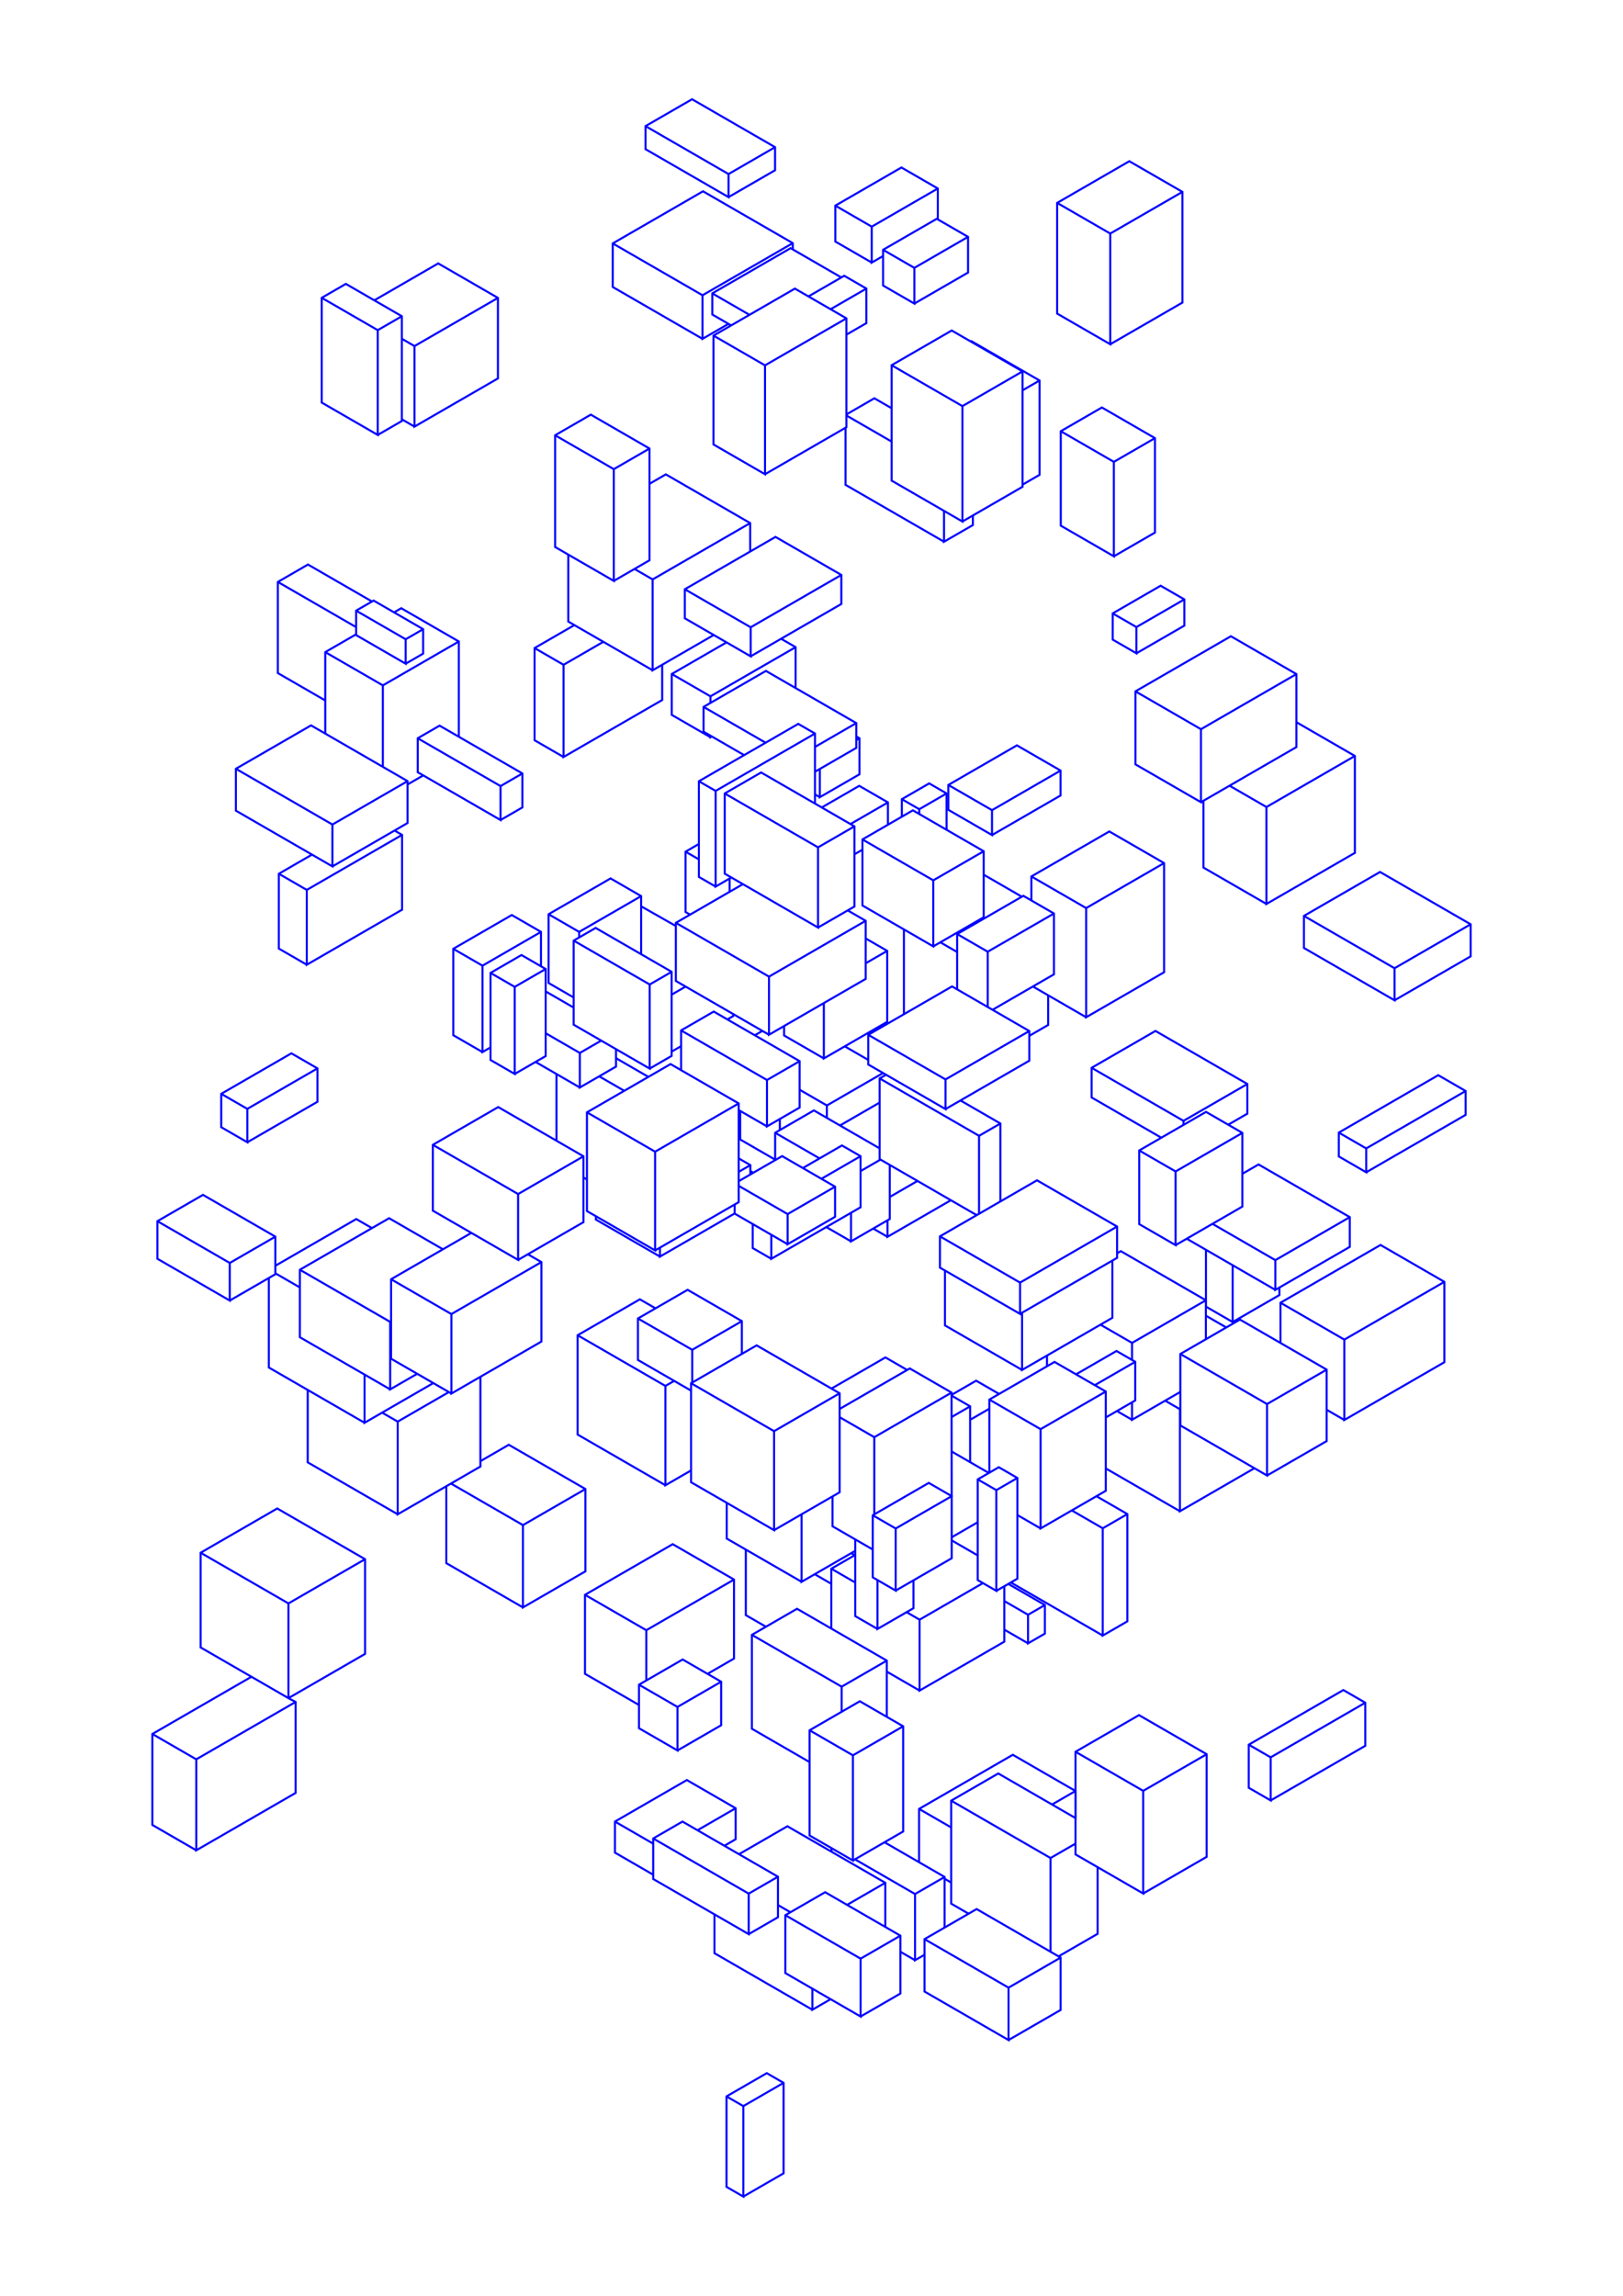 <?xml version="1.0" encoding="utf-8" ?>
<svg xmlns="http://www.w3.org/2000/svg" xmlns:cc="http://creativecommons.org/ns#" xmlns:dc="http://purl.org/dc/elements/1.1/" xmlns:ev="http://www.w3.org/2001/xml-events" xmlns:inkscape="http://www.inkscape.org/namespaces/inkscape" xmlns:rdf="http://www.w3.org/1999/02/22-rdf-syntax-ns#" xmlns:sodipodi="http://sodipodi.sourceforge.net/DTD/sodipodi-0.dtd" xmlns:xlink="http://www.w3.org/1999/xlink" baseProfile="tiny" height="29.7cm" version="1.2" viewBox="0 0 793.701 1122.52" width="21.0cm">
  <defs/>
  <g fill="none" id="layer1" inkscape:groupmode="layer" inkscape:label="1" stroke="#00f" style="display:inline">
    <polyline points="465.342,682.018 477.365,675.077 488.591,681.558"/>
    <line x1="483.825" x2="508.887" y1="684.31" y2="698.78"/>
    <polyline points="497.535,722.642 487.237,728.587 487.237,777.832 478.137,772.577 478.137,723.333 488.434,717.388 497.535,722.642 497.535,771.886 487.237,777.832"/>
    <polyline points="491.135,775.581 491.135,802.676 449.709,826.593 449.709,791.932 443.348,788.259"/>
    <line x1="449.709" x2="480.684" y1="791.932" y2="774.048"/>
    <polyline points="493.101,774.447 510.981,784.77 510.981,798.745 502.747,803.499 502.747,789.524 510.981,784.77"/>
    <line x1="502.747" x2="491.135" y1="789.524" y2="782.82"/>
    <line x1="494.329" x2="539.28" y1="773.737" y2="799.689"/>
    <line x1="502.747" x2="491.135" y1="803.499" y2="796.795"/>
    <line x1="478.137" x2="465.413" y1="760.51" y2="753.164"/>
    <line x1="465.413" x2="478.137" y1="751.64" y2="744.294"/>
    <line x1="487.237" x2="478.137" y1="728.587" y2="723.333"/>
    <polyline points="483.571,720.195 465.783,709.926 465.342,710.18"/>
    <polyline points="474.422,714.913 474.422,687.621 465.342,682.379"/>
    <polyline points="465.342,680.892 427.559,702.706 427.559,740.436"/>
    <polyline points="426.803,740.872 438.018,747.347 465.413,731.53 465.342,680.892 444.908,669.094 410.607,688.898"/>
    <line x1="410.607" x2="427.559" y1="692.918" y2="702.706"/>
    <polyline points="410.607,681.246 378.546,699.756 378.546,748.161 337.954,724.725 337.954,676.32 370.014,657.81 410.607,681.246 410.607,729.651 378.546,748.161"/>
    <polyline points="392.004,740.392 392.004,773.408 418.241,758.26"/>
    <polyline points="418.241,760.254 406.541,767.009 406.541,796.28"/>
    <line x1="406.541" x2="398.427" y1="774.384" y2="769.7"/>
    <polyline points="392.004,773.408 355.401,752.276 355.401,734.798"/>
    <polyline points="337.954,718.957 325.407,726.201 325.407,677.644 282.477,652.858"/>
    <line x1="311.979" x2="338.516" y1="644.661" y2="659.982"/>
    <polyline points="338.516,675.996 338.516,659.982 362.797,645.963"/>
    <polyline points="362.797,661.977 362.797,645.963 336.26,630.642 311.979,644.661 311.979,664.953 337.954,679.95"/>
    <line x1="337.954" x2="378.546" y1="676.32" y2="699.756"/>
    <polyline points="406.612,678.939 432.999,663.705 443.62,669.837"/>
    <line x1="465.342" x2="474.422" y1="692.864" y2="687.621"/>
    <line x1="474.422" x2="483.825" y1="694.202" y2="688.774"/>
    <polyline points="499.827,669.82 462.115,648.046 462.115,621.219"/>
    <polyline points="459.665,604.504 498.833,627.117 498.833,642.418 459.665,619.805 459.665,604.504 507.125,577.103 546.292,599.716 546.292,615.018 498.833,642.418"/>
    <polyline points="499.827,641.844 499.827,669.82 543.994,644.32 543.994,616.344"/>
    <polyline points="546.292,612.797 548.114,611.745 589.709,635.759 589.709,654.81"/>
    <line x1="599.682" x2="589.709" y1="649.052" y2="643.293"/>
    <line x1="589.709" x2="553.61" y1="635.759" y2="656.601"/>
    <polyline points="553.61,664.949 553.61,656.601 538.166,647.685"/>
    <line x1="555.166" x2="535.381" y1="665.847" y2="677.27"/>
    <polyline points="540.762,680.377 508.887,698.78 508.887,747.318 540.762,728.915 540.762,680.377 515.699,665.907 483.825,684.31 483.825,720.049"/>
    <line x1="497.535" x2="508.887" y1="740.764" y2="747.318"/>
    <line x1="524.144" x2="539.28" y1="738.51" y2="747.249"/>
    <polyline points="551.323,740.296 539.28,747.249 539.28,799.689 551.323,792.736 551.323,740.296 536.187,731.557"/>
    <line x1="540.762" x2="577.018" y1="717.974" y2="738.907"/>
    <polyline points="613.449,717.873 577.018,738.907 577.018,689.021 577.223,688.903"/>
    <line x1="577.018" x2="569.793" y1="689.021" y2="684.85"/>
    <polyline points="577.223,680.561 553.61,694.193 553.61,685.643"/>
    <line x1="553.61" x2="546.205" y1="694.193" y2="689.918"/>
    <polyline points="540.762,693.061 555.166,684.745 555.166,665.847 545.997,660.554 526.212,671.977"/>
    <line x1="512.015" x2="512.015" y1="668.034" y2="662.783"/>
    <line x1="498.833" x2="546.292" y1="627.117" y2="599.716"/>
    <polyline points="574.901,608.797 607.56,589.942 607.56,553.919 589.777,543.652 557.119,562.508 557.119,598.53 574.901,608.797 574.901,572.774 607.56,553.919"/>
    <polyline points="600.632,549.919 609.988,544.517 609.988,530.014 565.056,504.073 533.838,522.097 533.838,536.6 567.915,556.274"/>
    <line x1="557.119" x2="574.901" y1="562.508" y2="572.774"/>
    <polyline points="578.769,550.008 578.769,548.038 533.838,522.097"/>
    <line x1="531.163" x2="505.117" y1="497.376" y2="482.338"/>
    <polyline points="512.593,486.654 512.593,501.14 503.359,506.471"/>
    <line x1="503.359" x2="462.383" y1="504.12" y2="527.778"/>
    <polyline points="469.696,538.061 489.216,549.331 489.216,587.443"/>
    <polyline points="478.783,593.466 478.783,555.354 430.175,527.291"/>
    <line x1="431.841" x2="404.367" y1="524.649" y2="540.512"/>
    <polyline points="404.367,546.594 404.367,540.512 391.05,532.823"/>
    <line x1="391.05" x2="375.083" y1="518.852" y2="528.071"/>
    <line x1="361.242" x2="320.366" y1="539.515" y2="563.115"/>
    <line x1="305.277" x2="293.015" y1="533.342" y2="526.263"/>
    <line x1="283.551" x2="261.898" y1="531.726" y2="519.225"/>
    <polyline points="251.715,525.104 266.849,516.366 266.849,473.791 255.016,466.959 239.881,475.696 239.881,518.272 251.715,525.104 251.715,482.529 266.849,473.791"/>
    <polyline points="264.557,472.467 264.557,455.642 250.275,447.396 221.664,463.914 221.664,506.155 235.946,514.401"/>
    <polyline points="239.881,512.129 235.946,514.401 235.946,472.16 221.664,463.914"/>
    <line x1="235.946" x2="264.557" y1="472.16" y2="455.642"/>
    <polyline points="268.265,447.006 283.225,455.643 283.225,458.358"/>
    <line x1="283.225" x2="313.54" y1="455.643" y2="438.141"/>
    <line x1="313.54" x2="330.514" y1="443.134" y2="452.769"/>
    <polyline points="330.514,451.216 376.064,477.514 376.064,505.925 423.346,478.627 423.346,450.216 414.552,445.139"/>
    <line x1="423.346" x2="376.064" y1="450.216" y2="477.514"/>
    <polyline points="383.449,501.661 383.449,506.29 402.888,517.513"/>
    <line x1="413.113" x2="424.596" y1="511.61" y2="518.239"/>
    <polyline points="433.296,525.489 430.175,527.291 430.175,566.737 477.627,594.134"/>
    <polyline points="464.995,586.841 434.008,604.731 434.008,596.662"/>
    <line x1="434.008" x2="427.02" y1="604.731" y2="600.697"/>
    <line x1="416.183" x2="404.079" y1="606.954" y2="599.966"/>
    <polyline points="416.183,592.978 416.183,606.954 435.126,596.017 435.126,569.596"/>
    <line x1="430.585" x2="420.839" y1="566.974" y2="572.601"/>
    <line x1="420.839" x2="401.7" y1="565.314" y2="576.364"/>
    <line x1="408.38" x2="385.172" y1="580.221" y2="593.62"/>
    <polyline points="377.193,603.742 377.193,615.488 420.839,590.289 420.839,565.314 411.746,560.064 392.607,571.115"/>
    <line x1="400.779" x2="379.075" y1="566.396" y2="553.865"/>
    <line x1="381.366" x2="381.366" y1="552.543" y2="547.114"/>
    <line x1="375.083" x2="361.242" y1="550.741" y2="542.75"/>
    <line x1="361.978" x2="361.978" y1="543.175" y2="557.146"/>
    <line x1="361.242" x2="379.268" y1="556.721" y2="567.128"/>
    <polyline points="379.075,567.017 379.075,553.865 398.018,542.929 430.175,561.495"/>
    <line x1="430.175" x2="410.779" y1="539.097" y2="550.296"/>
    <line x1="435.126" x2="448.675" y1="585.24" y2="577.418"/>
    <line x1="478.783" x2="489.216" y1="555.354" y2="549.331"/>
    <polyline points="462.383,542.283 503.359,518.626 503.359,504.12 465.572,482.304 424.596,505.961 424.596,520.466 462.383,542.283 462.383,527.778 424.596,505.961"/>
    <line x1="442.045" x2="442.045" y1="495.887" y2="454.437"/>
    <line x1="433.871" x2="423.346" y1="464.921" y2="470.998"/>
    <polyline points="423.346,458.844 433.871,464.921 433.871,499.625 402.888,517.513 402.888,490.438"/>
    <polyline points="376.064,505.925 330.514,479.627 330.514,451.216 363.289,432.294"/>
    <polyline points="357.662,429.045 349.962,433.49 349.962,386.711 398.552,358.658"/>
    <line x1="398.552" x2="418.747" y1="365.211" y2="353.551"/>
    <polyline points="418.747,360.064 420.316,360.97 420.316,378.583 400.931,389.775 400.931,375.965"/>
    <polyline points="398.552,377.338 418.747,365.679 418.747,353.551 374.551,328.035 344.066,345.635 344.066,357.763 363.896,369.212"/>
    <line x1="374.399" x2="344.066" y1="363.148" y2="345.635"/>
    <polyline points="347.432,343.692 347.432,340.468 328.514,329.546"/>
    <polyline points="323.833,325.027 323.833,342.272 275.593,370.123 275.593,325.043 261.427,316.865"/>
    <line x1="275.593" x2="295.046" y1="325.043" y2="313.812"/>
    <polyline points="280.88,305.634 261.427,316.865 261.427,361.945 275.593,370.123"/>
    <line x1="255.467" x2="244.779" y1="378.18" y2="384.35"/>
    <polyline points="244.779,400.954 255.467,394.783 255.467,378.18 214.968,354.798 204.281,360.968 204.281,377.572 244.779,400.954 244.779,384.35 204.281,360.968"/>
    <line x1="206.982" x2="199.315" y1="379.131" y2="383.558"/>
    <polyline points="199.315,381.929 162.563,403.148 162.563,423.626 115.352,396.369 115.352,375.89 152.103,354.672 199.315,381.929 199.315,402.408 162.563,423.626"/>
    <polyline points="152.571,417.858 136.353,427.221 136.353,463.803 150.026,471.697"/>
    <line x1="150.026" x2="196.623" y1="435.115" y2="408.212"/>
    <polyline points="192.942,406.087 196.623,408.212 196.623,444.794 150.026,471.697 150.026,435.115 136.353,427.221"/>
    <line x1="162.563" x2="115.352" y1="403.148" y2="375.89"/>
    <polyline points="159.064,358.691 159.064,318.849 174.158,310.135"/>
    <line x1="174.158" x2="135.873" y1="306.64" y2="284.536"/>
    <line x1="174.158" x2="198.385" y1="298.578" y2="312.565"/>
    <polyline points="206.931,307.631 198.385,312.565 198.385,324.515 174.158,310.527 174.158,298.578 182.704,293.644 206.931,307.631 206.931,319.581 198.385,324.515"/>
    <line x1="187.229" x2="159.064" y1="335.11" y2="318.849"/>
    <polyline points="159.064,342.49 135.873,329.1 135.873,284.536 150.61,276.027 181.913,294.1"/>
    <polyline points="192.713,299.422 196.223,297.395 224.388,313.656 224.388,360.237"/>
    <polyline points="187.229,374.952 187.229,335.11 224.388,313.656"/>
    <polyline points="277.897,271.17 277.897,303.912 319.151,327.73"/>
    <line x1="347.432" x2="389.084" y1="340.468" y2="316.421"/>
    <polyline points="381.98,312.32 389.084,316.421 389.074,336.42"/>
    <polyline points="367.104,320.908 411.44,295.311 411.44,281.109 379.241,262.519 334.905,288.116 334.905,302.318 367.104,320.908 367.104,306.706 334.905,288.116"/>
    <line x1="319.151" x2="366.864" y1="283.307" y2="255.76"/>
    <polyline points="366.864,269.664 366.864,255.76 325.61,231.942 317.627,236.551"/>
    <polyline points="317.627,219.313 300.168,229.393 300.168,284.029 271.468,267.459 271.468,212.823 288.927,202.743 317.627,219.313 317.627,273.949 300.168,284.029"/>
    <polyline points="310.284,278.188 319.151,283.307 319.151,327.73 349.035,310.476"/>
    <polyline points="355.289,314.087 328.514,329.546 328.514,349.539 347.432,360.461"/>
    <polyline points="347.432,359.707 347.432,360.461 348.086,360.084"/>
    <line x1="341.774" x2="349.962" y1="381.984" y2="386.711"/>
    <line x1="354.411" x2="400.045" y1="387.965" y2="414.312"/>
    <line x1="417.839" x2="421.769" y1="417.712" y2="415.443"/>
    <polyline points="421.769,410.439 456.404,430.436 456.404,462.728 421.769,442.731 421.769,410.439 446.419,396.207 481.054,416.204 481.054,448.496 456.404,462.728"/>
    <line x1="459.853" x2="468.076" y1="460.736" y2="465.484"/>
    <line x1="468.076" x2="483.033" y1="456.704" y2="465.339"/>
    <polyline points="468.076,483.75 468.076,456.704 500.452,438.012 515.408,446.647 515.408,476.397 485.374,493.737"/>
    <polyline points="483.033,492.385 483.033,465.339 515.408,446.647"/>
    <polyline points="504.381,440.281 504.381,428.537 542.488,406.536 569.271,421.999 569.271,475.375 531.163,497.376 531.163,444 569.271,421.999"/>
    <polyline points="587.309,392.228 633.984,365.281 633.984,329.587 601.937,311.085 555.263,338.033 555.263,373.726 587.309,392.228 587.309,356.535 555.263,338.033"/>
    <polyline points="555.742,319.428 579.175,305.899 579.175,293.08 567.586,286.389 544.153,299.919 544.153,312.737 555.742,319.428 555.742,306.61 579.175,293.08"/>
    <line x1="555.742" x2="544.153" y1="306.61" y2="299.919"/>
    <polyline points="544.714,272.006 564.81,260.404 564.81,214.226 538.85,199.238 518.755,210.84 518.755,257.018 544.714,272.006 544.714,225.828 564.81,214.226"/>
    <line x1="544.714" x2="518.755" y1="225.828" y2="210.84"/>
    <line x1="508.374" x2="500.05" y1="186.047" y2="190.853"/>
    <line x1="500.05" x2="470.655" y1="181.594" y2="198.565"/>
    <polyline points="474.698,166.957 475.003,166.781 508.374,186.047 508.374,232.168 500.05,236.974"/>
    <polyline points="475.775,252.03 475.775,256.721 461.659,264.87 461.659,249.793"/>
    <polyline points="470.655,254.987 500.05,238.015 500.05,181.594 465.419,161.6 436.024,178.571 436.024,234.992 470.655,254.987 470.655,198.565 436.024,178.571"/>
    <polyline points="436.024,199.604 427.599,194.74 413.924,202.635"/>
    <line x1="413.924" x2="436.024" y1="203.145" y2="215.904"/>
    <polyline points="413.483,209.144 413.483,237.056 461.659,264.87"/>
    <line x1="411.44" x2="367.104" y1="281.109" y2="306.706"/>
    <polyline points="374.119,231.87 413.924,208.889 413.924,155.659 388.726,141.111 348.92,164.092 348.92,217.322 374.119,231.87 374.119,178.641 348.92,164.092"/>
    <polyline points="343.553,165.673 299.65,140.326 299.65,119.017 343.791,93.532 387.693,118.879 387.693,121.953"/>
    <polyline points="387.693,118.879 343.553,144.364 343.553,165.673 356.239,158.349"/>
    <polyline points="357.553,159.108 348.335,153.785 348.335,143.44 386.623,121.335 411.428,135.656"/>
    <line x1="423.682" x2="406.19" y1="141.095" y2="151.194"/>
    <line x1="413.924" x2="374.119" y1="155.659" y2="178.641"/>
    <line x1="366.512" x2="348.335" y1="153.935" y2="143.44"/>
    <line x1="343.553" x2="299.65" y1="144.364" y2="119.017"/>
    <line x1="315.68" x2="356.273" y1="61.666" y2="85.103"/>
    <polyline points="356.273,96.382 379.035,83.24 379.035,71.961 338.442,48.524 315.68,61.666 315.68,72.945 356.273,96.382 356.273,85.103 379.035,71.961"/>
    <line x1="408.51" x2="426.309" y1="100.547" y2="110.823"/>
    <line x1="431.848" x2="447.148" y1="122.143" y2="130.976"/>
    <polyline points="431.848,125.182 426.309,128.38 426.309,110.823 458.617,92.17"/>
    <polyline points="458.617,107.272 458.617,92.17 440.818,81.894 408.51,100.547 408.51,118.104 426.309,128.38"/>
    <polyline points="447.148,148.433 473.411,133.27 473.411,115.813 458.112,106.98 431.848,122.143 431.848,139.6 447.148,148.433 447.148,130.976 473.411,115.813"/>
    <line x1="516.981" x2="542.947" y1="99.206" y2="114.197"/>
    <polyline points="578.238,93.822 542.947,114.197 542.947,168.319 516.981,153.328 516.981,99.206 552.272,78.831 578.238,93.822 578.238,147.944 542.947,168.319"/>
    <polyline points="413.924,163.628 423.682,157.994 423.682,141.095 412.845,134.838 395.353,144.937"/>
    <line x1="300.168" x2="271.468" y1="229.393" y2="212.823"/>
    <line x1="202.703" x2="196.518" y1="208.592" y2="205.021"/>
    <polyline points="184.726,212.658 196.518,205.85 196.518,154.619 169.132,138.807 157.34,145.616 157.34,196.846 184.726,212.658 184.726,161.427 157.34,145.616"/>
    <polyline points="183.048,146.842 214.303,128.797 243.504,145.656 243.504,185.035 202.703,208.592 202.703,169.212 243.504,145.656"/>
    <line x1="202.703" x2="196.518" y1="169.212" y2="165.641"/>
    <line x1="196.518" x2="184.726" y1="154.619" y2="161.427"/>
    <line x1="335.253" x2="341.774" y1="416.421" y2="420.186"/>
    <polyline points="341.774,412.656 335.253,416.421 335.253,445.925 337.466,447.202"/>
    <polyline points="349.962,433.49 341.774,428.763 341.774,381.984 390.364,353.931 398.552,358.658 398.552,392.903"/>
    <polyline points="401.859,394.812 420.192,384.228 434.232,392.334 434.232,403.243"/>
    <polyline points="441.036,399.315 441.036,390.754 454.398,383.039 462.905,387.951 462.905,405.725"/>
    <polyline points="449.543,398.011 449.543,395.665 462.905,387.951"/>
    <line x1="463.772" x2="485.127" y1="383.796" y2="396.125"/>
    <polyline points="485.127,408.295 518.652,388.94 518.652,376.769 497.297,364.44 463.772,383.796 463.772,395.966 485.127,408.295 485.127,396.125 518.652,376.769"/>
    <line x1="504.381" x2="531.163" y1="428.537" y2="444"/>
    <polyline points="499.709,438.441 481.281,427.802 481.054,427.932"/>
    <line x1="481.054" x2="456.404" y1="416.204" y2="430.436"/>
    <line x1="449.543" x2="441.036" y1="395.665" y2="390.754"/>
    <line x1="434.232" x2="415.899" y1="392.334" y2="402.918"/>
    <polyline points="417.839,404.038 400.045,414.312 400.045,453.515 354.411,427.168 354.411,387.965 372.205,377.692 417.839,404.038 417.839,443.241 400.045,453.515"/>
    <line x1="356.81" x2="356.81" y1="436.034" y2="429.536"/>
    <line x1="328.455" x2="317.716" y1="475.165" y2="481.365"/>
    <line x1="328.455" x2="335.283" y1="486.321" y2="482.38"/>
    <polyline points="333.075,503.817 375.083,528.071 375.083,550.741 391.05,541.523 391.05,518.852 349.043,494.599 333.075,503.817 333.075,523.253"/>
    <line x1="328.455" x2="333.075" y1="514.178" y2="511.51"/>
    <polyline points="317.716,522.482 328.455,516.282 328.455,475.165 291.285,453.704 280.545,459.905 280.545,501.022 317.716,522.482 317.716,481.365 280.545,459.905"/>
    <polyline points="280.545,487.714 268.265,480.624 268.265,447.006 298.58,429.503 313.54,438.141 313.54,466.553"/>
    <line x1="280.545" x2="266.849" y1="492.657" y2="484.75"/>
    <line x1="251.715" x2="239.881" y1="482.529" y2="475.696"/>
    <polyline points="266.849,505.192 283.551,514.834 283.551,531.726 301.254,521.506 301.254,512.978"/>
    <line x1="301.254" x2="317.079" y1="517.391" y2="526.528"/>
    <line x1="294.01" x2="283.551" y1="508.796" y2="514.834"/>
    <line x1="272.138" x2="272.138" y1="525.137" y2="557.749"/>
    <line x1="285.332" x2="253.368" y1="565.366" y2="583.821"/>
    <polyline points="230.499,602.812 191.244,625.475 191.244,664.328 220.743,681.359"/>
    <line x1="219.506" x2="194.484" y1="680.644" y2="695.091"/>
    <polyline points="186.867,690.693 194.484,695.091 194.484,740.405 234.938,717.048 234.938,673.163"/>
    <polyline points="211.888,676.247 178.275,695.653 178.275,672.089"/>
    <polyline points="190.809,679.326 146.648,653.829 146.648,620.832 190.286,595.637 216.606,610.833"/>
    <line x1="191.244" x2="220.743" y1="625.475" y2="642.506"/>
    <line x1="191.244" x2="190.809" y1="646.077" y2="646.328"/>
    <polyline points="204.015,671.701 190.809,679.326 190.809,646.328 146.648,620.832"/>
    <line x1="146.648" x2="134.649" y1="629.486" y2="622.559"/>
    <polyline points="134.649,618.888 174.221,596.04 181.904,600.476"/>
    <polyline points="134.649,604.649 112.36,617.517 112.36,635.895 76.974,615.465 76.974,597.087 99.262,584.219 134.649,604.649 134.649,623.027 112.36,635.895"/>
    <line x1="112.36" x2="76.974" y1="617.517" y2="597.087"/>
    <polyline points="120.951,558.501 155.247,538.701 155.247,522.38 142.49,515.015 108.194,534.815 108.194,551.136 120.951,558.501 120.951,542.18 108.194,534.815"/>
    <line x1="120.951" x2="155.247" y1="542.18" y2="522.38"/>
    <polyline points="211.677,559.751 253.368,583.821 253.368,616.015 211.677,591.945 211.677,559.751 243.641,541.296 285.332,565.366 285.332,597.561 253.368,616.015"/>
    <polyline points="258.138,613.261 264.767,617.088 264.767,655.941 220.743,681.359 220.743,642.506 264.767,617.088"/>
    <polyline points="291.418,594.674 291.418,596.312 322.746,614.399"/>
    <polyline points="320.366,611.388 361.242,587.788 361.242,539.515 327.914,520.273 287.038,543.873 287.038,592.145 320.366,611.388 320.366,563.115 287.038,543.873"/>
    <line x1="285.332" x2="287.038" y1="575.74" y2="576.725"/>
    <polyline points="322.746,610.014 322.746,614.399 359.278,593.308"/>
    <polyline points="359.278,588.922 359.278,593.398 385.172,608.348"/>
    <polyline points="377.193,615.488 368.101,610.238 368.101,598.492"/>
    <polyline points="361.242,579.804 385.172,593.62 385.172,608.348 408.38,594.949 408.38,580.221 382.485,565.271 361.242,577.536"/>
    <line x1="361.242" x2="366.95" y1="572.974" y2="569.678"/>
    <line x1="366.95" x2="368.388" y1="572.58" y2="573.41"/>
    <polyline points="366.95,574.24 366.95,569.678 361.242,566.383"/>
    <line x1="369.116" x2="372.818" y1="506.188" y2="504.051"/>
    <polyline points="358.542,495.808 358.542,496.807 355.705,498.445"/>
    <line x1="400.931" x2="398.552" y1="389.775" y2="388.401"/>
    <line x1="418.747" x2="420.316" y1="361.876" y2="360.97"/>
    <line x1="587.309" x2="633.984" y1="356.535" y2="329.587"/>
    <polyline points="633.984,353.114 662.577,369.622 662.577,417.014 619.333,441.981 619.333,394.59 662.577,369.622"/>
    <line x1="619.333" x2="601.276" y1="394.59" y2="384.165"/>
    <polyline points="588.53,391.524 588.53,424.197 619.333,441.981"/>
    <line x1="637.667" x2="681.974" y1="447.829" y2="473.41"/>
    <polyline points="681.974,489.089 719.19,467.602 719.19,451.923 674.883,426.342 637.667,447.829 637.667,463.507 681.974,489.089 681.974,473.41 719.19,451.923"/>
    <polyline points="716.746,533.44 668.12,561.514 668.12,573.179 654.718,565.441 654.718,553.776 703.343,525.702 716.746,533.44 716.746,545.105 668.12,573.179"/>
    <line x1="668.12" x2="654.718" y1="561.514" y2="553.776"/>
    <polyline points="660.088,595.111 623.676,616.134 623.676,630.674 660.088,609.652 660.088,595.111 615.467,569.349 607.56,573.914"/>
    <line x1="592.934" x2="623.676" y1="598.386" y2="616.134"/>
    <polyline points="625.669,629.524 625.669,633.206 602.812,646.402 602.812,618.629"/>
    <polyline points="589.754,611.09 589.754,638.863 602.812,646.402"/>
    <polyline points="626.198,636.962 657.424,654.99 657.424,694.287 706.344,666.044 706.344,626.746 675.118,608.718 626.198,636.962 626.198,656.634"/>
    <line x1="648.779" x2="619.629" y1="669.671" y2="686.501"/>
    <line x1="648.779" x2="657.424" y1="689.296" y2="694.287"/>
    <line x1="657.424" x2="706.344" y1="654.99" y2="626.746"/>
    <line x1="623.676" x2="580.342" y1="630.674" y2="605.656"/>
    <polyline points="577.223,662.018 619.629,686.501 619.629,721.44 577.223,696.957 577.223,662.018 606.374,645.188 648.779,669.671 648.779,704.61 619.629,721.44"/>
    <polyline points="667.66,832.528 621.397,859.237 621.397,880.309 610.678,874.121 610.678,853.049 656.941,826.339 667.66,832.528 667.66,853.6 621.397,880.309"/>
    <line x1="621.397" x2="610.678" y1="859.237" y2="853.049"/>
    <line x1="590.098" x2="559.056" y1="857.704" y2="875.625"/>
    <line x1="525.946" x2="514.482" y1="875.689" y2="882.307"/>
    <polyline points="525.956,901.416 513.738,908.47 513.738,954.29"/>
    <polyline points="517.663,956.556 536.768,945.526 536.768,912.94"/>
    <line x1="513.738" x2="465.155" y1="908.47" y2="880.421"/>
    <line x1="465.155" x2="449.459" y1="893.515" y2="884.453"/>
    <polyline points="432.554,900.762 461.933,917.724 461.933,942.466"/>
    <line x1="452.121" x2="493.207" y1="948.131" y2="971.853"/>
    <polyline points="493.207,997.467 518.682,982.759 518.682,957.145 477.596,933.423 452.121,948.131 452.121,973.745 493.207,997.467 493.207,971.853 518.682,957.145"/>
    <polyline points="473.671,935.689 465.155,930.773 465.155,880.421 488.185,867.125 525.956,888.932 525.946,875.689 495.293,857.991 449.459,884.453 449.459,910.523"/>
    <polyline points="461.933,917.724 447.485,926.066 447.485,958.437 452.121,955.76"/>
    <line x1="447.485" x2="440.32" y1="958.437" y2="954.3"/>
    <line x1="440.32" x2="420.861" y1="946.431" y2="957.665"/>
    <polyline points="432.943,942.172 432.943,920.579 385.063,892.935 361.391,906.602"/>
    <polyline points="354.245,902.477 359.751,899.298 359.751,884.121 335.886,870.343 300.723,890.645 300.723,905.822 319.438,916.627"/>
    <line x1="319.438" x2="300.723" y1="901.45" y2="890.645"/>
    <polyline points="319.438,898.911 366.135,925.872 366.135,945.683 319.438,918.722 319.438,898.911 333.753,890.646 380.451,917.606 380.451,937.417 366.135,945.683"/>
    <polyline points="349.391,936.015 349.391,954.998 397.272,982.642"/>
    <polyline points="397.272,972.341 397.272,982.642 406.192,977.491"/>
    <polyline points="420.861,985.961 440.32,974.726 440.32,946.431 403.514,925.182 384.056,936.416 384.056,964.711 420.861,985.961 420.861,957.665 384.056,936.416"/>
    <line x1="386.543" x2="380.451" y1="934.98" y2="931.463"/>
    <line x1="380.451" x2="366.135" y1="917.606" y2="925.872"/>
    <line x1="341.101" x2="359.751" y1="894.888" y2="884.121"/>
    <polyline points="331.313,855.873 352.668,843.543 352.668,822.266 333.836,811.393 312.481,823.722 312.481,845 331.313,855.873 331.313,834.596 352.668,822.266"/>
    <polyline points="346.006,818.42 358.957,810.942 358.957,772.319 328.976,755.009 286.082,779.773 286.082,818.397 312.481,833.638"/>
    <line x1="312.481" x2="331.313" y1="823.722" y2="834.596"/>
    <polyline points="316.064,821.654 316.064,797.083 358.957,772.319"/>
    <polyline points="364.731,757.662 364.731,789.71 374.561,795.385"/>
    <line x1="367.699" x2="411.593" y1="799.347" y2="824.689"/>
    <polyline points="411.593,836.954 411.593,824.689 433.671,811.943"/>
    <line x1="433.671" x2="449.709" y1="817.333" y2="826.593"/>
    <polyline points="441.677,844.065 417.107,858.25 417.107,909.681 395.907,897.441 395.907,846.011 420.477,831.825 441.677,844.065 441.677,895.495 417.107,909.681"/>
    <line x1="418.106" x2="447.485" y1="909.104" y2="926.066"/>
    <line x1="432.943" x2="414.243" y1="920.579" y2="931.376"/>
    <line x1="406.615" x2="406.615" y1="905.378" y2="903.623"/>
    <polyline points="395.907,861.557 367.699,845.271 367.699,799.347 389.776,786.601 433.671,811.943 433.671,839.443"/>
    <line x1="417.107" x2="395.907" y1="858.25" y2="846.011"/>
    <polyline points="429.124,796.471 418.241,790.188 418.241,752.683"/>
    <line x1="416.244" x2="417.97" y1="759.413" y2="760.41"/>
    <polyline points="426.803,757.627 407.124,746.265 407.124,731.662"/>
    <polyline points="438.018,747.347 438.018,777.711 426.803,771.236 426.803,740.872 454.199,725.055 465.413,731.53 465.413,761.894 438.018,777.711"/>
    <polyline points="446.711,772.692 446.711,786.317 429.124,796.471 429.124,772.576"/>
    <line x1="418.241" x2="406.541" y1="773.764" y2="767.009"/>
    <polyline points="325.407,726.201 282.477,701.416 282.477,652.858 312.91,635.288 320.562,639.706"/>
    <line x1="329.684" x2="325.407" y1="675.175" y2="677.644"/>
    <line x1="286.291" x2="255.737" y1="728.049" y2="745.689"/>
    <polyline points="234.938,714.424 248.815,706.413 286.291,728.049 286.291,768.294 255.737,785.934 255.737,745.689 220.534,725.365"/>
    <polyline points="218.262,726.677 218.262,764.298 255.737,785.934"/>
    <line x1="286.082" x2="316.064" y1="779.773" y2="797.083"/>
    <polyline points="194.484,740.405 150.485,715.002 150.485,679.609"/>
    <polyline points="178.275,695.653 131.469,668.63 131.469,624.862"/>
    <polyline points="98.115,759.192 141.055,783.984 141.055,830.293 98.115,805.501 98.115,759.192 135.579,737.562 178.52,762.354 178.52,808.663 141.055,830.293 144.558,832.163 144.558,876.646 95.981,904.692 95.981,860.209 74.51,847.813"/>
    <line x1="95.981" x2="144.558" y1="860.209" y2="832.163"/>
    <polyline points="122.956,819.843 74.51,847.813 74.51,892.296 95.981,904.692"/>
    <line x1="141.055" x2="178.52" y1="783.984" y2="762.354"/>
    <polyline points="355.293,1025.02 363.506,1029.762 363.506,1073.995 355.293,1069.253 355.293,1025.02 374.977,1013.655 383.19,1018.398 383.19,1062.631 363.506,1073.995"/>
    <line x1="363.506" x2="383.19" y1="1029.762" y2="1018.398"/>
    <line x1="461.933" x2="465.155" y1="918.606" y2="920.467"/>
    <polyline points="525.956,856.515 559.056,875.625 559.056,925.809 525.956,906.698 525.956,856.515 556.998,838.593 590.098,857.704 590.098,907.887 559.056,925.809"/>
    <line x1="578.769" x2="609.988" y1="548.038" y2="530.014"/>
  </g>
</svg>
